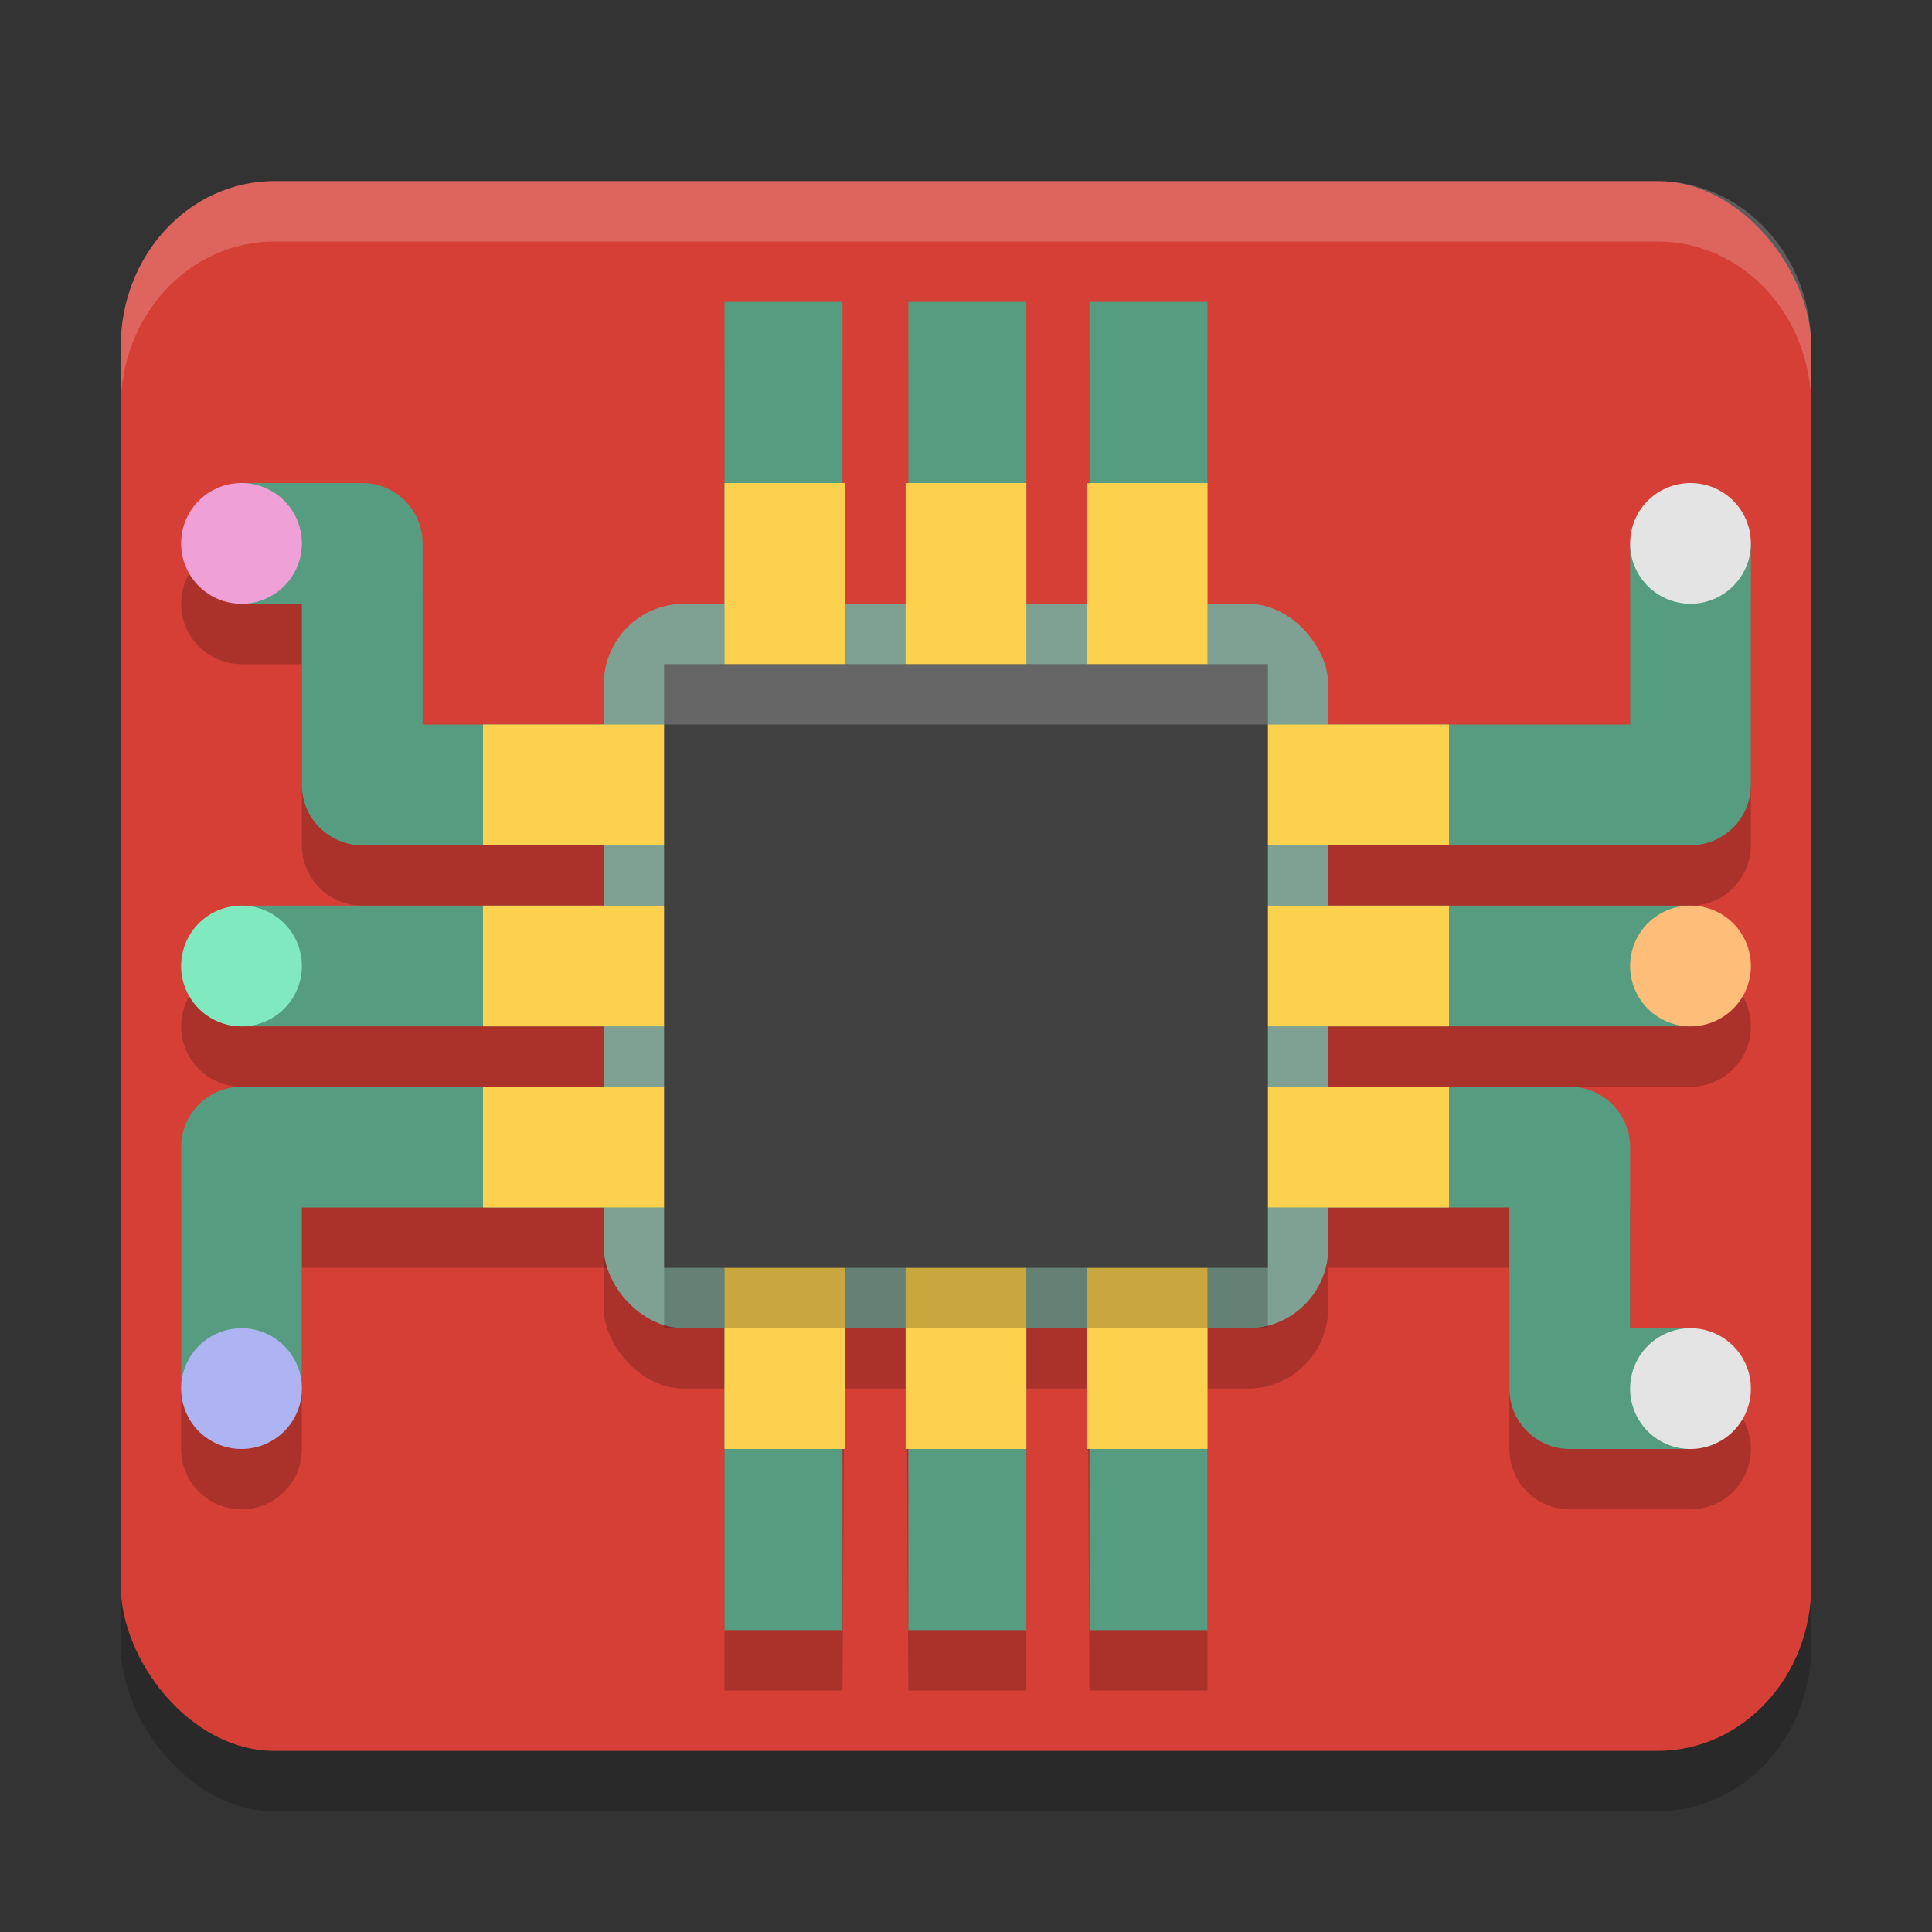 <svg width="32" height="32" version="1.1" xmlns="http://www.w3.org/2000/svg">
 <rect width="100%" height="100%" fill="#333333" stroke="none"/>
 <rect x="2" y="4" width="28" height="26" rx="2.545" ry="2.737" style="opacity:.2"/>
 <rect x="2" y="3" width="28" height="26" rx="2.545" ry="2.737" style="fill:#d63f36"/>
 <rect x="10" y="11" width="12" height="12" rx="1.333" ry="1.333" style="opacity:.2"/>
 <path d="m12 6v7h-5v-3c-5.52e-5 -0.552-0.448-1-1-1h-2c-0.552 0-1 0.448-1 1 0 0.552 0.448 1 1 1h1v3c5.52e-5 0.552 0.448 1 1 1h6v-1.408h1.955v-7.592zm3.045 0v7.592h1.955v-7.592zm3 0v7.592h1.955v1.408h8c0.552-5.5e-5 1-0.448 1-1v-4c0-0.552-0.448-1-1-1s-1 0.448-1 1v3h-7v-7zm-14.045 10c-0.552 0-1 0.448-1 1s0.448 1 1 1h8v-2zm16 0v2h8c0.552 0 1-0.448 1-1s-0.448-1-1-1zm-16 3c-0.552 5.5e-5 -1 0.448-1 1v4c0 0.552 0.448 1 1 1s1-0.448 1-1v-3h7v7h1.955l0.045-8-2 2.03e-4v-1zm16 0v1h-2l0.045 8h1.955v-8h2v1h3v3c5.5e-5 0.552 0.448 1 1 1h2c0.552 0 1-0.448 1-1s-0.448-1-1-1h-1v-3c-5.5e-5 -0.552-0.448-1-1-1zm-5 1 0.045 8h1.955v-8z" style="opacity:.2"/>
 <rect x="10" y="10" width="12" height="12" rx="1.333" ry="1.333" style="fill:#7ea193"/>
 <path d="m12 5v7h-5v-3c-5.52e-5 -0.552-0.448-1-1-1h-2v2h1v3c5.52e-5 0.552 0.448 1 1 1h6v-1.408h1.955v-7.592zm3.045 0v7.592h1.955v-7.592zm3 0v7.592h1.955v1.408h8c0.552-5.5e-5 1-0.448 1-1v-4h-2v3h-7v-7zm-14.045 10v2h8v-2zm16 0v2h8v-2zm-16 3c-0.552 5.5e-5 -1 0.448-1 1v4h2v-3h7v7h1.955v-7.592h-1.955v-1.408zm16 0v1.408h-1.955v7.592h1.955v-7h5v3c5.5e-5 0.552 0.448 1 1 1h2v-2h-1v-3c-5.5e-5 -0.552-0.448-1-1-1zm-4.955 1.408v7.592h1.955v-7.592z" style="fill:#569c81"/>
 <path d="m29 9c0 0.552-0.448 1-1 1s-1-0.448-1-1 0.448-1 1-1 1 0.448 1 1z" style="fill:#e4e4e4"/>
 <path d="m29 23a1 1 0 0 1-1 1 1 1 0 0 1-1-1 1 1 0 0 1 1-1 1 1 0 0 1 1 1z" style="fill:#e4e4e4"/>
 <path d="m5 16a1 1 0 0 1-1 1 1 1 0 0 1-1-1 1 1 0 0 1 1-1 1 1 0 0 1 1 1z" style="fill:#81e9c0"/>
 <path d="m29 16a1 1 0 0 1-1 1 1 1 0 0 1-1-1 1 1 0 0 1 1-1 1 1 0 0 1 1 1z" style="fill:#febd78"/>
 <path d="m5 9a1 1 0 0 1-1 1 1 1 0 0 1-1-1 1 1 0 0 1 1-1 1 1 0 0 1 1 1z" style="fill:#efa0d7"/>
 <path d="m5 23a1 1 0 0 1-1 1 1 1 0 0 1-1-1 1 1 0 0 1 1-1 1 1 0 0 1 1 1z" style="fill:#aeb4f1"/>
 <path d="m12 8v4h-4v2h4v1h-4v2h4v1h-4v2h4v4h2v-4h1v4h2v-4h1v4h2v-4h4v-2h-4v-1h4v-2h-4v-1h4v-2h-4v-4h-2v4h-1v-4h-2v4h-1v-4h-2zm2 6h1v1h-1v-1zm3 0h1v1h-1v-1zm-3 3h1v1h-1v-1zm3 0h1v1h-1v-1z" style="fill:#fbd14e"/>
 <rect x="11" y="12" width="10" height="10" style="opacity:.2"/>
 <rect x="11" y="11" width="10" height="10" style="fill:#414141"/>
 <path d="M 4.545,3 C 3.135,3 2,4.22 2,5.736 v 1 C 2,5.22 3.135,4 4.545,4 H 27.455 C 28.865,4 30,5.22 30,6.736 v -1 C 30,4.22 28.865,3 27.455,3 Z" style="fill:#ffffff;opacity:.2"/>
 <rect x="11" y="11" width="10" height="1" style="fill:#fdfdfd;opacity:.2"/>
</svg>
